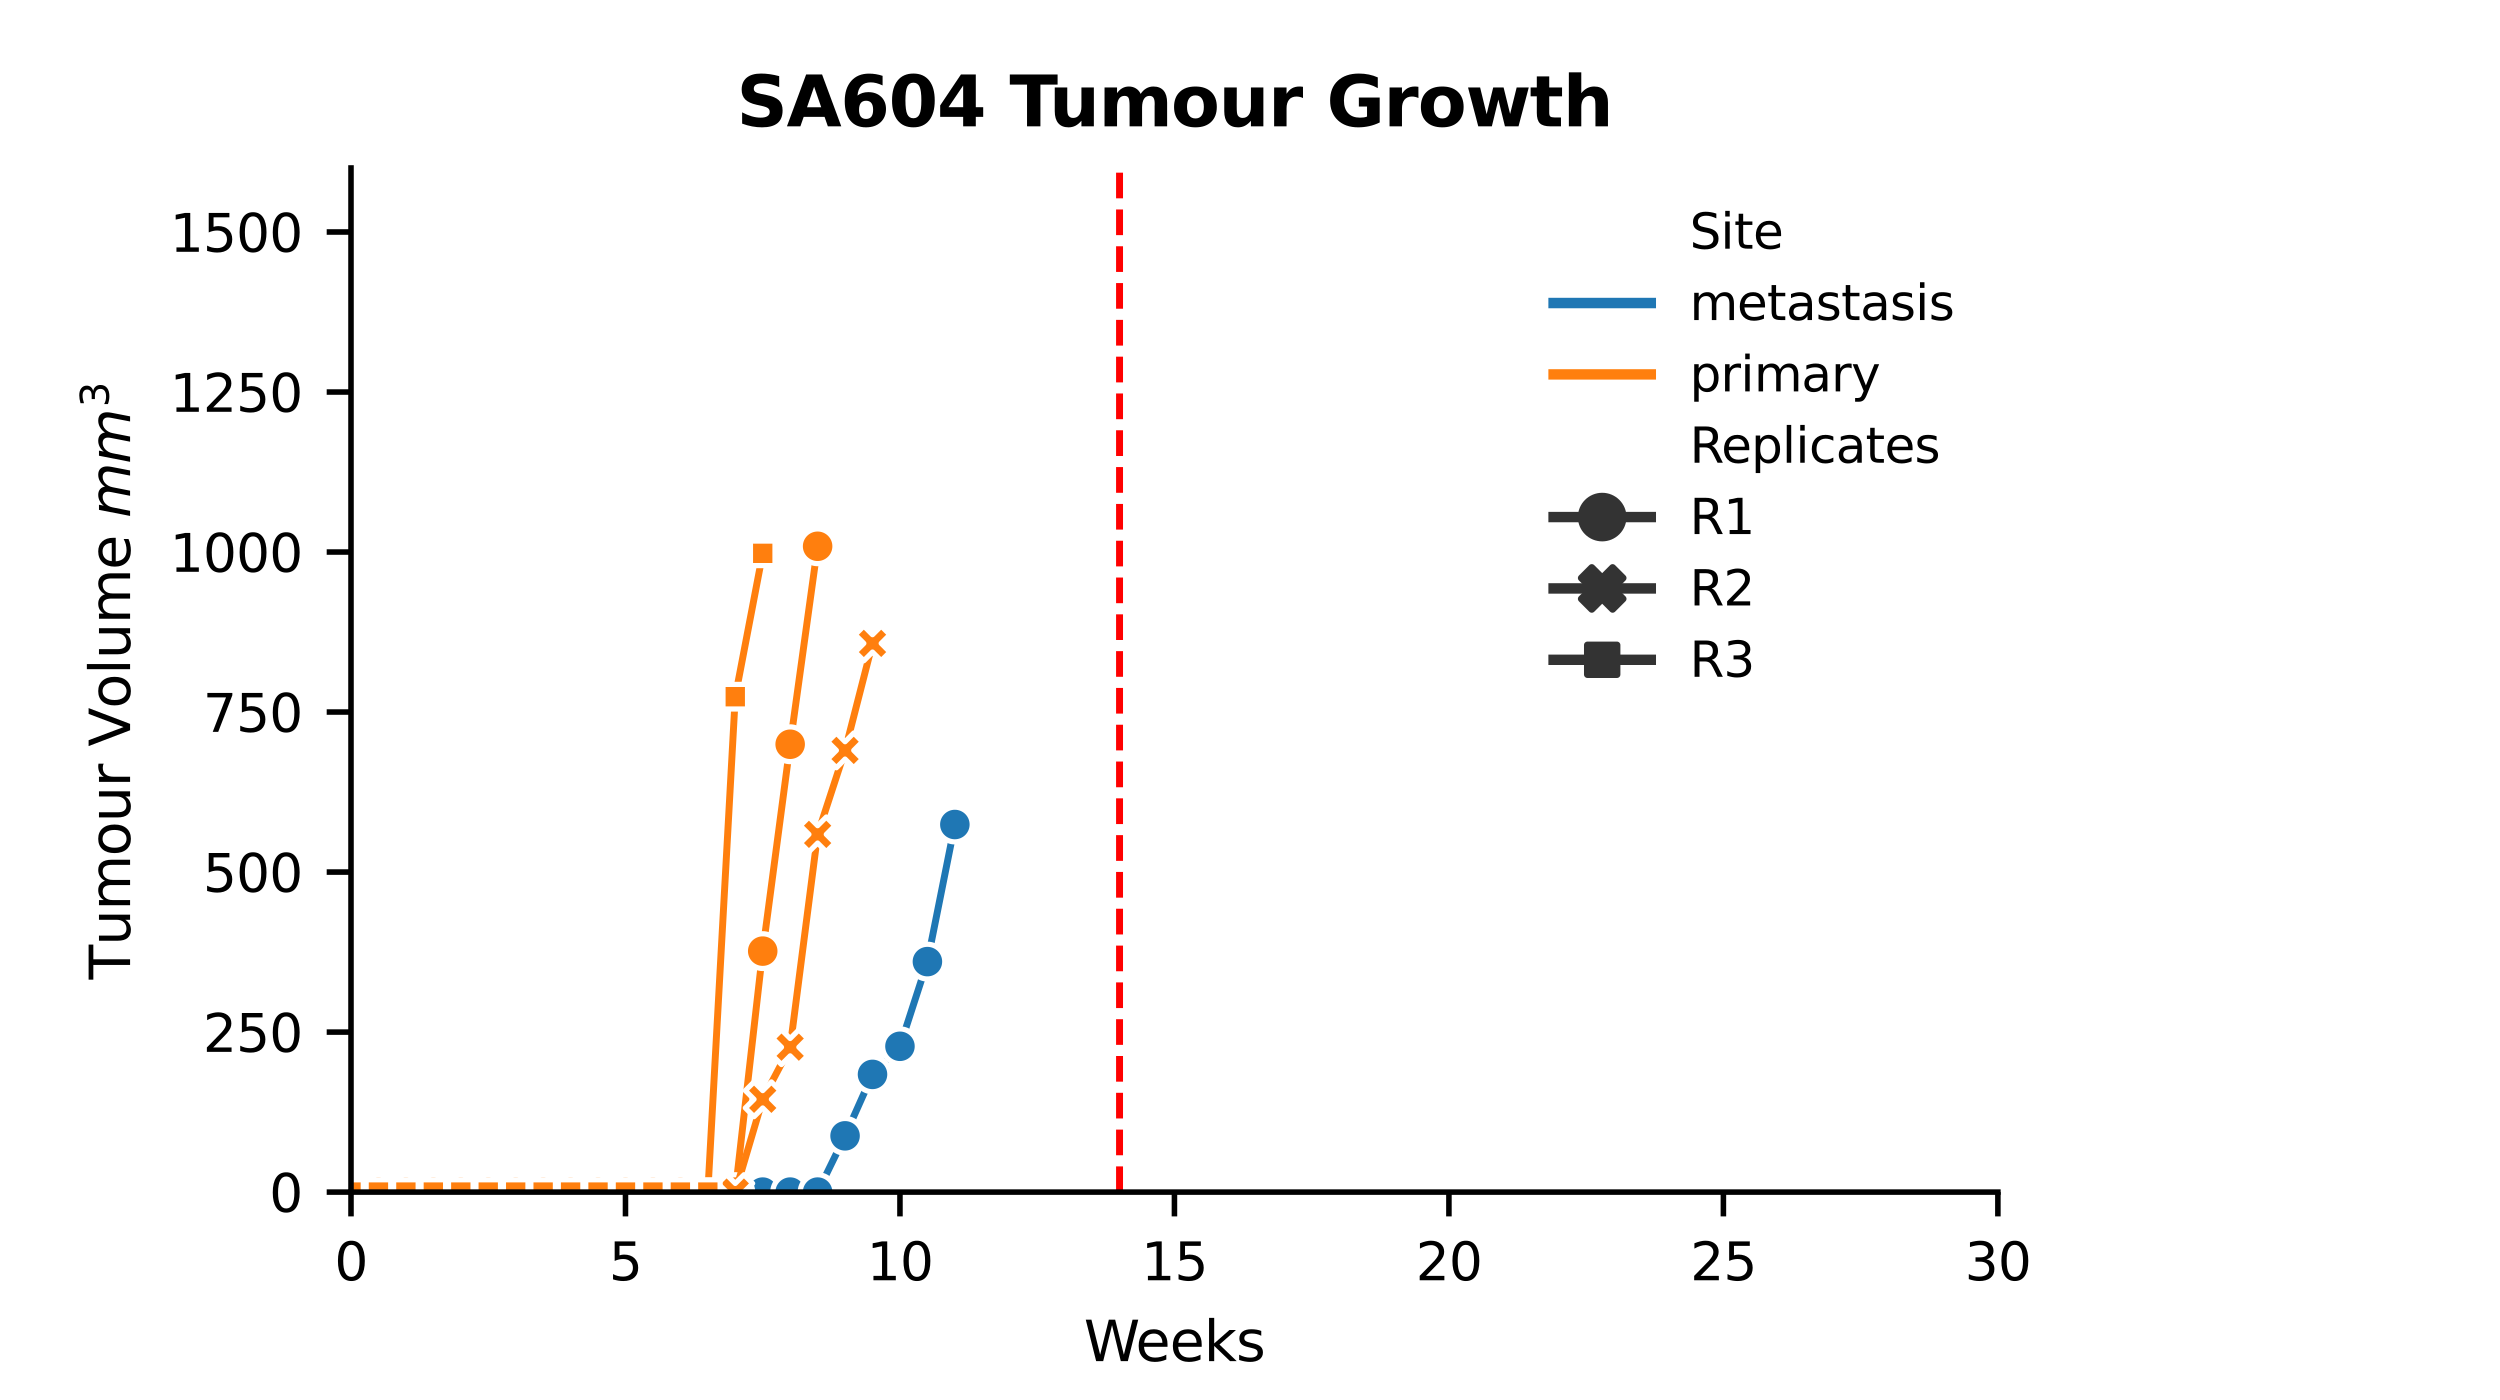 <?xml version="1.0" encoding="utf-8" standalone="no"?>
<!DOCTYPE svg PUBLIC "-//W3C//DTD SVG 1.1//EN"
  "http://www.w3.org/Graphics/SVG/1.1/DTD/svg11.dtd">
<svg xmlns:xlink="http://www.w3.org/1999/xlink" width="360pt" height="201.6pt" viewBox="0 0 360 201.6" xmlns="http://www.w3.org/2000/svg" version="1.1">
 <defs>
  <style type="text/css">*{stroke-linejoin: round; stroke-linecap: butt}</style>
 </defs>
 <g id="figure_1">
  <g id="patch_1">
   <path d="M 0 201.6 
L 360 201.6 
L 360 0 
L 0 0 
z
" style="fill: #ffffff"/>
  </g>
  <g id="axes_1">
   <g id="patch_2">
    <path d="M 50.544 171.662 
L 287.694 171.662 
L 287.694 24.192 
L 50.544 24.192 
z
" style="fill: #ffffff"/>
   </g>
   <g id="PolyCollection_1"/>
   <g id="PolyCollection_2"/>
   <g id="PolyCollection_3"/>
   <g id="PolyCollection_4"/>
   <g id="matplotlib.axis_1">
    <g id="xtick_1">
     <g id="line2d_1">
      <defs>
       <path id="m290bc6ca03" d="M 0 0 
L 0 3.5 
" style="stroke: #000000; stroke-width: 0.8"/>
      </defs>
      <g>
       <use xlink:href="#m290bc6ca03" x="50.544" y="171.662" style="stroke: #000000; stroke-width: 0.8"/>
      </g>
     </g>
     <g id="text_1">
      <!-- 0 -->
      <g transform="translate(48.158 184.361) scale(0.075 -0.075)">
       <defs>
        <path id="DejaVuSans-30" d="M 2034 4250 
Q 1547 4250 1301 3770 
Q 1056 3291 1056 2328 
Q 1056 1369 1301 889 
Q 1547 409 2034 409 
Q 2525 409 2770 889 
Q 3016 1369 3016 2328 
Q 3016 3291 2770 3770 
Q 2525 4250 2034 4250 
z
M 2034 4750 
Q 2819 4750 3233 4129 
Q 3647 3509 3647 2328 
Q 3647 1150 3233 529 
Q 2819 -91 2034 -91 
Q 1250 -91 836 529 
Q 422 1150 422 2328 
Q 422 3509 836 4129 
Q 1250 4750 2034 4750 
z
" transform="scale(0.016)"/>
       </defs>
       <use xlink:href="#DejaVuSans-30"/>
      </g>
     </g>
    </g>
    <g id="xtick_2">
     <g id="line2d_2">
      <g>
       <use xlink:href="#m290bc6ca03" x="90.069" y="171.662" style="stroke: #000000; stroke-width: 0.8"/>
      </g>
     </g>
     <g id="text_2">
      <!-- 5 -->
      <g transform="translate(87.683 184.361) scale(0.075 -0.075)">
       <defs>
        <path id="DejaVuSans-35" d="M 691 4666 
L 3169 4666 
L 3169 4134 
L 1269 4134 
L 1269 2991 
Q 1406 3038 1543 3061 
Q 1681 3084 1819 3084 
Q 2600 3084 3056 2656 
Q 3513 2228 3513 1497 
Q 3513 744 3044 326 
Q 2575 -91 1722 -91 
Q 1428 -91 1123 -41 
Q 819 9 494 109 
L 494 744 
Q 775 591 1075 516 
Q 1375 441 1709 441 
Q 2250 441 2565 725 
Q 2881 1009 2881 1497 
Q 2881 1984 2565 2268 
Q 2250 2553 1709 2553 
Q 1456 2553 1204 2497 
Q 953 2441 691 2322 
L 691 4666 
z
" transform="scale(0.016)"/>
       </defs>
       <use xlink:href="#DejaVuSans-35"/>
      </g>
     </g>
    </g>
    <g id="xtick_3">
     <g id="line2d_3">
      <g>
       <use xlink:href="#m290bc6ca03" x="129.594" y="171.662" style="stroke: #000000; stroke-width: 0.8"/>
      </g>
     </g>
     <g id="text_3">
      <!-- 10 -->
      <g transform="translate(124.822 184.361) scale(0.075 -0.075)">
       <defs>
        <path id="DejaVuSans-31" d="M 794 531 
L 1825 531 
L 1825 4091 
L 703 3866 
L 703 4441 
L 1819 4666 
L 2450 4666 
L 2450 531 
L 3481 531 
L 3481 0 
L 794 0 
L 794 531 
z
" transform="scale(0.016)"/>
       </defs>
       <use xlink:href="#DejaVuSans-31"/>
       <use xlink:href="#DejaVuSans-30" x="63.623"/>
      </g>
     </g>
    </g>
    <g id="xtick_4">
     <g id="line2d_4">
      <g>
       <use xlink:href="#m290bc6ca03" x="169.119" y="171.662" style="stroke: #000000; stroke-width: 0.8"/>
      </g>
     </g>
     <g id="text_4">
      <!-- 15 -->
      <g transform="translate(164.347 184.361) scale(0.075 -0.075)">
       <use xlink:href="#DejaVuSans-31"/>
       <use xlink:href="#DejaVuSans-35" x="63.623"/>
      </g>
     </g>
    </g>
    <g id="xtick_5">
     <g id="line2d_5">
      <g>
       <use xlink:href="#m290bc6ca03" x="208.644" y="171.662" style="stroke: #000000; stroke-width: 0.8"/>
      </g>
     </g>
     <g id="text_5">
      <!-- 20 -->
      <g transform="translate(203.872 184.361) scale(0.075 -0.075)">
       <defs>
        <path id="DejaVuSans-32" d="M 1228 531 
L 3431 531 
L 3431 0 
L 469 0 
L 469 531 
Q 828 903 1448 1529 
Q 2069 2156 2228 2338 
Q 2531 2678 2651 2914 
Q 2772 3150 2772 3378 
Q 2772 3750 2511 3984 
Q 2250 4219 1831 4219 
Q 1534 4219 1204 4116 
Q 875 4013 500 3803 
L 500 4441 
Q 881 4594 1212 4672 
Q 1544 4750 1819 4750 
Q 2544 4750 2975 4387 
Q 3406 4025 3406 3419 
Q 3406 3131 3298 2873 
Q 3191 2616 2906 2266 
Q 2828 2175 2409 1742 
Q 1991 1309 1228 531 
z
" transform="scale(0.016)"/>
       </defs>
       <use xlink:href="#DejaVuSans-32"/>
       <use xlink:href="#DejaVuSans-30" x="63.623"/>
      </g>
     </g>
    </g>
    <g id="xtick_6">
     <g id="line2d_6">
      <g>
       <use xlink:href="#m290bc6ca03" x="248.169" y="171.662" style="stroke: #000000; stroke-width: 0.8"/>
      </g>
     </g>
     <g id="text_6">
      <!-- 25 -->
      <g transform="translate(243.397 184.361) scale(0.075 -0.075)">
       <use xlink:href="#DejaVuSans-32"/>
       <use xlink:href="#DejaVuSans-35" x="63.623"/>
      </g>
     </g>
    </g>
    <g id="xtick_7">
     <g id="line2d_7">
      <g>
       <use xlink:href="#m290bc6ca03" x="287.694" y="171.662" style="stroke: #000000; stroke-width: 0.8"/>
      </g>
     </g>
     <g id="text_7">
      <!-- 30 -->
      <g transform="translate(282.922 184.361) scale(0.075 -0.075)">
       <defs>
        <path id="DejaVuSans-33" d="M 2597 2516 
Q 3050 2419 3304 2112 
Q 3559 1806 3559 1356 
Q 3559 666 3084 287 
Q 2609 -91 1734 -91 
Q 1441 -91 1130 -33 
Q 819 25 488 141 
L 488 750 
Q 750 597 1062 519 
Q 1375 441 1716 441 
Q 2309 441 2620 675 
Q 2931 909 2931 1356 
Q 2931 1769 2642 2001 
Q 2353 2234 1838 2234 
L 1294 2234 
L 1294 2753 
L 1863 2753 
Q 2328 2753 2575 2939 
Q 2822 3125 2822 3475 
Q 2822 3834 2567 4026 
Q 2313 4219 1838 4219 
Q 1578 4219 1281 4162 
Q 984 4106 628 3988 
L 628 4550 
Q 988 4650 1302 4700 
Q 1616 4750 1894 4750 
Q 2613 4750 3031 4423 
Q 3450 4097 3450 3541 
Q 3450 3153 3228 2886 
Q 3006 2619 2597 2516 
z
" transform="scale(0.016)"/>
       </defs>
       <use xlink:href="#DejaVuSans-33"/>
       <use xlink:href="#DejaVuSans-30" x="63.623"/>
      </g>
     </g>
    </g>
    <g id="text_8">
     <!-- Weeks -->
     <g transform="translate(156.077 196) scale(0.08 -0.08)">
      <defs>
       <path id="DejaVuSans-57" d="M 213 4666 
L 850 4666 
L 1831 722 
L 2809 4666 
L 3519 4666 
L 4500 722 
L 5478 4666 
L 6119 4666 
L 4947 0 
L 4153 0 
L 3169 4050 
L 2175 0 
L 1381 0 
L 213 4666 
z
" transform="scale(0.016)"/>
       <path id="DejaVuSans-65" d="M 3597 1894 
L 3597 1613 
L 953 1613 
Q 991 1019 1311 708 
Q 1631 397 2203 397 
Q 2534 397 2845 478 
Q 3156 559 3463 722 
L 3463 178 
Q 3153 47 2828 -22 
Q 2503 -91 2169 -91 
Q 1331 -91 842 396 
Q 353 884 353 1716 
Q 353 2575 817 3079 
Q 1281 3584 2069 3584 
Q 2775 3584 3186 3129 
Q 3597 2675 3597 1894 
z
M 3022 2063 
Q 3016 2534 2758 2815 
Q 2500 3097 2075 3097 
Q 1594 3097 1305 2825 
Q 1016 2553 972 2059 
L 3022 2063 
z
" transform="scale(0.016)"/>
       <path id="DejaVuSans-6b" d="M 581 4863 
L 1159 4863 
L 1159 1991 
L 2875 3500 
L 3609 3500 
L 1753 1863 
L 3688 0 
L 2938 0 
L 1159 1709 
L 1159 0 
L 581 0 
L 581 4863 
z
" transform="scale(0.016)"/>
       <path id="DejaVuSans-73" d="M 2834 3397 
L 2834 2853 
Q 2591 2978 2328 3040 
Q 2066 3103 1784 3103 
Q 1356 3103 1142 2972 
Q 928 2841 928 2578 
Q 928 2378 1081 2264 
Q 1234 2150 1697 2047 
L 1894 2003 
Q 2506 1872 2764 1633 
Q 3022 1394 3022 966 
Q 3022 478 2636 193 
Q 2250 -91 1575 -91 
Q 1294 -91 989 -36 
Q 684 19 347 128 
L 347 722 
Q 666 556 975 473 
Q 1284 391 1588 391 
Q 1994 391 2212 530 
Q 2431 669 2431 922 
Q 2431 1156 2273 1281 
Q 2116 1406 1581 1522 
L 1381 1569 
Q 847 1681 609 1914 
Q 372 2147 372 2553 
Q 372 3047 722 3315 
Q 1072 3584 1716 3584 
Q 2034 3584 2315 3537 
Q 2597 3491 2834 3397 
z
" transform="scale(0.016)"/>
      </defs>
      <use xlink:href="#DejaVuSans-57"/>
      <use xlink:href="#DejaVuSans-65" x="93.002"/>
      <use xlink:href="#DejaVuSans-65" x="154.525"/>
      <use xlink:href="#DejaVuSans-6b" x="216.049"/>
      <use xlink:href="#DejaVuSans-73" x="273.959"/>
     </g>
    </g>
   </g>
   <g id="matplotlib.axis_2">
    <g id="ytick_1">
     <g id="line2d_8">
      <defs>
       <path id="m1ad5dde0cf" d="M 0 0 
L -3.5 0 
" style="stroke: #000000; stroke-width: 0.8"/>
      </defs>
      <g>
       <use xlink:href="#m1ad5dde0cf" x="50.544" y="171.662" style="stroke: #000000; stroke-width: 0.8"/>
      </g>
     </g>
     <g id="text_9">
      <!-- 0 -->
      <g transform="translate(38.772 174.512) scale(0.075 -0.075)">
       <use xlink:href="#DejaVuSans-30"/>
      </g>
     </g>
    </g>
    <g id="ytick_2">
     <g id="line2d_9">
      <g>
       <use xlink:href="#m1ad5dde0cf" x="50.544" y="148.62" style="stroke: #000000; stroke-width: 0.8"/>
      </g>
     </g>
     <g id="text_10">
      <!-- 250 -->
      <g transform="translate(29.228 151.47) scale(0.075 -0.075)">
       <use xlink:href="#DejaVuSans-32"/>
       <use xlink:href="#DejaVuSans-35" x="63.623"/>
       <use xlink:href="#DejaVuSans-30" x="127.246"/>
      </g>
     </g>
    </g>
    <g id="ytick_3">
     <g id="line2d_10">
      <g>
       <use xlink:href="#m1ad5dde0cf" x="50.544" y="125.578" style="stroke: #000000; stroke-width: 0.8"/>
      </g>
     </g>
     <g id="text_11">
      <!-- 500 -->
      <g transform="translate(29.228 128.427) scale(0.075 -0.075)">
       <use xlink:href="#DejaVuSans-35"/>
       <use xlink:href="#DejaVuSans-30" x="63.623"/>
       <use xlink:href="#DejaVuSans-30" x="127.246"/>
      </g>
     </g>
    </g>
    <g id="ytick_4">
     <g id="line2d_11">
      <g>
       <use xlink:href="#m1ad5dde0cf" x="50.544" y="102.536" style="stroke: #000000; stroke-width: 0.8"/>
      </g>
     </g>
     <g id="text_12">
      <!-- 750 -->
      <g transform="translate(29.228 105.385) scale(0.075 -0.075)">
       <defs>
        <path id="DejaVuSans-37" d="M 525 4666 
L 3525 4666 
L 3525 4397 
L 1831 0 
L 1172 0 
L 2766 4134 
L 525 4134 
L 525 4666 
z
" transform="scale(0.016)"/>
       </defs>
       <use xlink:href="#DejaVuSans-37"/>
       <use xlink:href="#DejaVuSans-35" x="63.623"/>
       <use xlink:href="#DejaVuSans-30" x="127.246"/>
      </g>
     </g>
    </g>
    <g id="ytick_5">
     <g id="line2d_12">
      <g>
       <use xlink:href="#m1ad5dde0cf" x="50.544" y="79.493" style="stroke: #000000; stroke-width: 0.8"/>
      </g>
     </g>
     <g id="text_13">
      <!-- 1000 -->
      <g transform="translate(24.456 82.343) scale(0.075 -0.075)">
       <use xlink:href="#DejaVuSans-31"/>
       <use xlink:href="#DejaVuSans-30" x="63.623"/>
       <use xlink:href="#DejaVuSans-30" x="127.246"/>
       <use xlink:href="#DejaVuSans-30" x="190.869"/>
      </g>
     </g>
    </g>
    <g id="ytick_6">
     <g id="line2d_13">
      <g>
       <use xlink:href="#m1ad5dde0cf" x="50.544" y="56.451" style="stroke: #000000; stroke-width: 0.8"/>
      </g>
     </g>
     <g id="text_14">
      <!-- 1250 -->
      <g transform="translate(24.456 59.301) scale(0.075 -0.075)">
       <use xlink:href="#DejaVuSans-31"/>
       <use xlink:href="#DejaVuSans-32" x="63.623"/>
       <use xlink:href="#DejaVuSans-35" x="127.246"/>
       <use xlink:href="#DejaVuSans-30" x="190.869"/>
      </g>
     </g>
    </g>
    <g id="ytick_7">
     <g id="line2d_14">
      <g>
       <use xlink:href="#m1ad5dde0cf" x="50.544" y="33.409" style="stroke: #000000; stroke-width: 0.8"/>
      </g>
     </g>
     <g id="text_15">
      <!-- 1500 -->
      <g transform="translate(24.456 36.258) scale(0.075 -0.075)">
       <use xlink:href="#DejaVuSans-31"/>
       <use xlink:href="#DejaVuSans-35" x="63.623"/>
       <use xlink:href="#DejaVuSans-30" x="127.246"/>
       <use xlink:href="#DejaVuSans-30" x="190.869"/>
      </g>
     </g>
    </g>
    <g id="text_16">
     <!-- Tumour Volume $mm^3$ -->
     <g transform="translate(18.793 141.047) rotate(-90) scale(0.08 -0.08)">
      <defs>
       <path id="DejaVuSans-54" d="M -19 4666 
L 3928 4666 
L 3928 4134 
L 2272 4134 
L 2272 0 
L 1638 0 
L 1638 4134 
L -19 4134 
L -19 4666 
z
" transform="scale(0.016)"/>
       <path id="DejaVuSans-75" d="M 544 1381 
L 544 3500 
L 1119 3500 
L 1119 1403 
Q 1119 906 1312 657 
Q 1506 409 1894 409 
Q 2359 409 2629 706 
Q 2900 1003 2900 1516 
L 2900 3500 
L 3475 3500 
L 3475 0 
L 2900 0 
L 2900 538 
Q 2691 219 2414 64 
Q 2138 -91 1772 -91 
Q 1169 -91 856 284 
Q 544 659 544 1381 
z
M 1991 3584 
L 1991 3584 
z
" transform="scale(0.016)"/>
       <path id="DejaVuSans-6d" d="M 3328 2828 
Q 3544 3216 3844 3400 
Q 4144 3584 4550 3584 
Q 5097 3584 5394 3201 
Q 5691 2819 5691 2113 
L 5691 0 
L 5113 0 
L 5113 2094 
Q 5113 2597 4934 2840 
Q 4756 3084 4391 3084 
Q 3944 3084 3684 2787 
Q 3425 2491 3425 1978 
L 3425 0 
L 2847 0 
L 2847 2094 
Q 2847 2600 2669 2842 
Q 2491 3084 2119 3084 
Q 1678 3084 1418 2786 
Q 1159 2488 1159 1978 
L 1159 0 
L 581 0 
L 581 3500 
L 1159 3500 
L 1159 2956 
Q 1356 3278 1631 3431 
Q 1906 3584 2284 3584 
Q 2666 3584 2933 3390 
Q 3200 3197 3328 2828 
z
" transform="scale(0.016)"/>
       <path id="DejaVuSans-6f" d="M 1959 3097 
Q 1497 3097 1228 2736 
Q 959 2375 959 1747 
Q 959 1119 1226 758 
Q 1494 397 1959 397 
Q 2419 397 2687 759 
Q 2956 1122 2956 1747 
Q 2956 2369 2687 2733 
Q 2419 3097 1959 3097 
z
M 1959 3584 
Q 2709 3584 3137 3096 
Q 3566 2609 3566 1747 
Q 3566 888 3137 398 
Q 2709 -91 1959 -91 
Q 1206 -91 779 398 
Q 353 888 353 1747 
Q 353 2609 779 3096 
Q 1206 3584 1959 3584 
z
" transform="scale(0.016)"/>
       <path id="DejaVuSans-72" d="M 2631 2963 
Q 2534 3019 2420 3045 
Q 2306 3072 2169 3072 
Q 1681 3072 1420 2755 
Q 1159 2438 1159 1844 
L 1159 0 
L 581 0 
L 581 3500 
L 1159 3500 
L 1159 2956 
Q 1341 3275 1631 3429 
Q 1922 3584 2338 3584 
Q 2397 3584 2469 3576 
Q 2541 3569 2628 3553 
L 2631 2963 
z
" transform="scale(0.016)"/>
       <path id="DejaVuSans-20" transform="scale(0.016)"/>
       <path id="DejaVuSans-56" d="M 1831 0 
L 50 4666 
L 709 4666 
L 2188 738 
L 3669 4666 
L 4325 4666 
L 2547 0 
L 1831 0 
z
" transform="scale(0.016)"/>
       <path id="DejaVuSans-6c" d="M 603 4863 
L 1178 4863 
L 1178 0 
L 603 0 
L 603 4863 
z
" transform="scale(0.016)"/>
       <path id="DejaVuSans-Oblique-6d" d="M 5747 2113 
L 5338 0 
L 4763 0 
L 5166 2094 
Q 5191 2228 5203 2325 
Q 5216 2422 5216 2491 
Q 5216 2772 5059 2928 
Q 4903 3084 4622 3084 
Q 4203 3084 3875 2770 
Q 3547 2456 3450 1953 
L 3066 0 
L 2491 0 
L 2900 2094 
Q 2925 2209 2937 2307 
Q 2950 2406 2950 2484 
Q 2950 2769 2794 2926 
Q 2638 3084 2363 3084 
Q 1938 3084 1609 2770 
Q 1281 2456 1184 1953 
L 800 0 
L 225 0 
L 909 3500 
L 1484 3500 
L 1375 2956 
Q 1609 3263 1923 3423 
Q 2238 3584 2597 3584 
Q 2978 3584 3223 3384 
Q 3469 3184 3519 2828 
Q 3781 3197 4126 3390 
Q 4472 3584 4856 3584 
Q 5306 3584 5551 3325 
Q 5797 3066 5797 2591 
Q 5797 2488 5784 2364 
Q 5772 2241 5747 2113 
z
" transform="scale(0.016)"/>
      </defs>
      <use xlink:href="#DejaVuSans-54" transform="translate(0 0.766)"/>
      <use xlink:href="#DejaVuSans-75" transform="translate(61.084 0.766)"/>
      <use xlink:href="#DejaVuSans-6d" transform="translate(124.463 0.766)"/>
      <use xlink:href="#DejaVuSans-6f" transform="translate(221.875 0.766)"/>
      <use xlink:href="#DejaVuSans-75" transform="translate(283.057 0.766)"/>
      <use xlink:href="#DejaVuSans-72" transform="translate(346.436 0.766)"/>
      <use xlink:href="#DejaVuSans-20" transform="translate(387.549 0.766)"/>
      <use xlink:href="#DejaVuSans-56" transform="translate(419.336 0.766)"/>
      <use xlink:href="#DejaVuSans-6f" transform="translate(487.744 0.766)"/>
      <use xlink:href="#DejaVuSans-6c" transform="translate(548.926 0.766)"/>
      <use xlink:href="#DejaVuSans-75" transform="translate(576.709 0.766)"/>
      <use xlink:href="#DejaVuSans-6d" transform="translate(640.088 0.766)"/>
      <use xlink:href="#DejaVuSans-65" transform="translate(737.5 0.766)"/>
      <use xlink:href="#DejaVuSans-20" transform="translate(799.023 0.766)"/>
      <use xlink:href="#DejaVuSans-Oblique-6d" transform="translate(830.811 0.766)"/>
      <use xlink:href="#DejaVuSans-Oblique-6d" transform="translate(928.223 0.766)"/>
      <use xlink:href="#DejaVuSans-33" transform="translate(1030.285 39.047) scale(0.7)"/>
     </g>
    </g>
   </g>
   <g id="line2d_15">
    <path d="M 50.544 171.662 
L 54.496 171.662 
L 58.449 171.662 
L 62.401 171.662 
L 66.354 171.662 
L 70.306 171.662 
L 74.259 171.662 
L 78.212 171.662 
L 82.164 171.662 
L 86.117 171.662 
L 90.069 171.662 
L 94.022 171.662 
L 97.974 171.662 
L 101.927 171.662 
L 105.879 171.662 
L 109.832 171.662 
L 113.784 171.662 
L 117.737 171.662 
L 121.689 163.561 
L 125.641 154.713 
L 129.594 150.666 
L 133.547 138.472 
L 137.499 118.73 
" clip-path="url(#p4ab4d79c58)" style="fill: none; stroke: #1f77b4; stroke-linecap: square"/>
    <defs>
     <path id="mea8ce19aaa" d="M 0 2.5 
C 0.663 2.5 1.299 2.237 1.768 1.768 
C 2.237 1.299 2.5 0.663 2.5 0 
C 2.5 -0.663 2.237 -1.299 1.768 -1.768 
C 1.299 -2.237 0.663 -2.5 0 -2.5 
C -0.663 -2.5 -1.299 -2.237 -1.768 -1.768 
C -2.237 -1.299 -2.5 -0.663 -2.5 0 
C -2.5 0.663 -2.237 1.299 -1.768 1.768 
C -1.299 2.237 -0.663 2.5 0 2.5 
z
" style="stroke: #ffffff; stroke-width: 0.75"/>
    </defs>
    <g clip-path="url(#p4ab4d79c58)">
     <use xlink:href="#mea8ce19aaa" x="50.544" y="171.662" style="fill: #1f77b4; stroke: #ffffff; stroke-width: 0.75"/>
     <use xlink:href="#mea8ce19aaa" x="54.496" y="171.662" style="fill: #1f77b4; stroke: #ffffff; stroke-width: 0.75"/>
     <use xlink:href="#mea8ce19aaa" x="58.449" y="171.662" style="fill: #1f77b4; stroke: #ffffff; stroke-width: 0.75"/>
     <use xlink:href="#mea8ce19aaa" x="62.401" y="171.662" style="fill: #1f77b4; stroke: #ffffff; stroke-width: 0.75"/>
     <use xlink:href="#mea8ce19aaa" x="66.354" y="171.662" style="fill: #1f77b4; stroke: #ffffff; stroke-width: 0.75"/>
     <use xlink:href="#mea8ce19aaa" x="70.306" y="171.662" style="fill: #1f77b4; stroke: #ffffff; stroke-width: 0.75"/>
     <use xlink:href="#mea8ce19aaa" x="74.259" y="171.662" style="fill: #1f77b4; stroke: #ffffff; stroke-width: 0.75"/>
     <use xlink:href="#mea8ce19aaa" x="78.212" y="171.662" style="fill: #1f77b4; stroke: #ffffff; stroke-width: 0.75"/>
     <use xlink:href="#mea8ce19aaa" x="82.164" y="171.662" style="fill: #1f77b4; stroke: #ffffff; stroke-width: 0.75"/>
     <use xlink:href="#mea8ce19aaa" x="86.117" y="171.662" style="fill: #1f77b4; stroke: #ffffff; stroke-width: 0.75"/>
     <use xlink:href="#mea8ce19aaa" x="90.069" y="171.662" style="fill: #1f77b4; stroke: #ffffff; stroke-width: 0.75"/>
     <use xlink:href="#mea8ce19aaa" x="94.022" y="171.662" style="fill: #1f77b4; stroke: #ffffff; stroke-width: 0.75"/>
     <use xlink:href="#mea8ce19aaa" x="97.974" y="171.662" style="fill: #1f77b4; stroke: #ffffff; stroke-width: 0.75"/>
     <use xlink:href="#mea8ce19aaa" x="101.927" y="171.662" style="fill: #1f77b4; stroke: #ffffff; stroke-width: 0.75"/>
     <use xlink:href="#mea8ce19aaa" x="105.879" y="171.662" style="fill: #1f77b4; stroke: #ffffff; stroke-width: 0.75"/>
     <use xlink:href="#mea8ce19aaa" x="109.832" y="171.662" style="fill: #1f77b4; stroke: #ffffff; stroke-width: 0.75"/>
     <use xlink:href="#mea8ce19aaa" x="113.784" y="171.662" style="fill: #1f77b4; stroke: #ffffff; stroke-width: 0.75"/>
     <use xlink:href="#mea8ce19aaa" x="117.737" y="171.662" style="fill: #1f77b4; stroke: #ffffff; stroke-width: 0.75"/>
     <use xlink:href="#mea8ce19aaa" x="121.689" y="163.561" style="fill: #1f77b4; stroke: #ffffff; stroke-width: 0.75"/>
     <use xlink:href="#mea8ce19aaa" x="125.641" y="154.713" style="fill: #1f77b4; stroke: #ffffff; stroke-width: 0.75"/>
     <use xlink:href="#mea8ce19aaa" x="129.594" y="150.666" style="fill: #1f77b4; stroke: #ffffff; stroke-width: 0.75"/>
     <use xlink:href="#mea8ce19aaa" x="133.547" y="138.472" style="fill: #1f77b4; stroke: #ffffff; stroke-width: 0.75"/>
     <use xlink:href="#mea8ce19aaa" x="137.499" y="118.73" style="fill: #1f77b4; stroke: #ffffff; stroke-width: 0.75"/>
    </g>
   </g>
   <g id="line2d_16">
    <path d="M 50.544 171.662 
L 54.496 171.662 
L 58.449 171.662 
L 62.401 171.662 
L 66.354 171.662 
L 70.306 171.662 
L 74.259 171.662 
L 78.212 171.662 
L 82.164 171.662 
L 86.117 171.662 
L 90.069 171.662 
L 94.022 171.662 
L 97.974 171.662 
L 101.927 171.662 
L 105.879 171.662 
L 109.832 136.961 
L 113.784 107.172 
L 117.737 78.664 
" clip-path="url(#p4ab4d79c58)" style="fill: none; stroke: #ff7f0e; stroke-linecap: square"/>
    <defs>
     <path id="md654fddfd8" d="M 0 2.5 
C 0.663 2.5 1.299 2.237 1.768 1.768 
C 2.237 1.299 2.5 0.663 2.5 0 
C 2.5 -0.663 2.237 -1.299 1.768 -1.768 
C 1.299 -2.237 0.663 -2.5 0 -2.5 
C -0.663 -2.5 -1.299 -2.237 -1.768 -1.768 
C -2.237 -1.299 -2.5 -0.663 -2.5 0 
C -2.5 0.663 -2.237 1.299 -1.768 1.768 
C -1.299 2.237 -0.663 2.5 0 2.5 
z
" style="stroke: #ffffff; stroke-width: 0.75"/>
    </defs>
    <g clip-path="url(#p4ab4d79c58)">
     <use xlink:href="#md654fddfd8" x="50.544" y="171.662" style="fill: #ff7f0e; stroke: #ffffff; stroke-width: 0.75"/>
     <use xlink:href="#md654fddfd8" x="54.496" y="171.662" style="fill: #ff7f0e; stroke: #ffffff; stroke-width: 0.75"/>
     <use xlink:href="#md654fddfd8" x="58.449" y="171.662" style="fill: #ff7f0e; stroke: #ffffff; stroke-width: 0.75"/>
     <use xlink:href="#md654fddfd8" x="62.401" y="171.662" style="fill: #ff7f0e; stroke: #ffffff; stroke-width: 0.75"/>
     <use xlink:href="#md654fddfd8" x="66.354" y="171.662" style="fill: #ff7f0e; stroke: #ffffff; stroke-width: 0.75"/>
     <use xlink:href="#md654fddfd8" x="70.306" y="171.662" style="fill: #ff7f0e; stroke: #ffffff; stroke-width: 0.75"/>
     <use xlink:href="#md654fddfd8" x="74.259" y="171.662" style="fill: #ff7f0e; stroke: #ffffff; stroke-width: 0.75"/>
     <use xlink:href="#md654fddfd8" x="78.212" y="171.662" style="fill: #ff7f0e; stroke: #ffffff; stroke-width: 0.75"/>
     <use xlink:href="#md654fddfd8" x="82.164" y="171.662" style="fill: #ff7f0e; stroke: #ffffff; stroke-width: 0.75"/>
     <use xlink:href="#md654fddfd8" x="86.117" y="171.662" style="fill: #ff7f0e; stroke: #ffffff; stroke-width: 0.75"/>
     <use xlink:href="#md654fddfd8" x="90.069" y="171.662" style="fill: #ff7f0e; stroke: #ffffff; stroke-width: 0.75"/>
     <use xlink:href="#md654fddfd8" x="94.022" y="171.662" style="fill: #ff7f0e; stroke: #ffffff; stroke-width: 0.75"/>
     <use xlink:href="#md654fddfd8" x="97.974" y="171.662" style="fill: #ff7f0e; stroke: #ffffff; stroke-width: 0.75"/>
     <use xlink:href="#md654fddfd8" x="101.927" y="171.662" style="fill: #ff7f0e; stroke: #ffffff; stroke-width: 0.75"/>
     <use xlink:href="#md654fddfd8" x="105.879" y="171.662" style="fill: #ff7f0e; stroke: #ffffff; stroke-width: 0.75"/>
     <use xlink:href="#md654fddfd8" x="109.832" y="136.961" style="fill: #ff7f0e; stroke: #ffffff; stroke-width: 0.75"/>
     <use xlink:href="#md654fddfd8" x="113.784" y="107.172" style="fill: #ff7f0e; stroke: #ffffff; stroke-width: 0.75"/>
     <use xlink:href="#md654fddfd8" x="117.737" y="78.664" style="fill: #ff7f0e; stroke: #ffffff; stroke-width: 0.75"/>
    </g>
   </g>
   <g id="line2d_17">
    <path d="M 50.544 171.662 
L 54.496 171.662 
L 58.449 171.662 
L 62.401 171.662 
L 66.354 171.662 
L 70.306 171.662 
L 74.259 171.662 
L 78.212 171.662 
L 82.164 171.662 
L 86.117 171.662 
L 90.069 171.662 
L 94.022 171.662 
L 97.974 171.662 
L 101.927 171.662 
L 105.879 171.662 
L 109.832 158.298 
L 113.784 150.795 
L 117.737 120.149 
L 121.689 108.057 
L 125.641 92.646 
" clip-path="url(#p4ab4d79c58)" style="fill: none; stroke: #ff7f0e; stroke-linecap: square"/>
    <defs>
     <path id="mc48644b366" d="M -1.25 2.5 
L 0 1.25 
L 1.25 2.5 
L 2.5 1.25 
L 1.25 0 
L 2.5 -1.25 
L 1.25 -2.5 
L 0 -1.25 
L -1.25 -2.5 
L -2.5 -1.25 
L -1.25 0 
L -2.5 1.25 
z
" style="stroke: #ffffff; stroke-width: 0.75; stroke-linejoin: miter"/>
    </defs>
    <g clip-path="url(#p4ab4d79c58)">
     <use xlink:href="#mc48644b366" x="50.544" y="171.662" style="fill: #ff7f0e; stroke: #ffffff; stroke-width: 0.75; stroke-linejoin: miter"/>
     <use xlink:href="#mc48644b366" x="54.496" y="171.662" style="fill: #ff7f0e; stroke: #ffffff; stroke-width: 0.75; stroke-linejoin: miter"/>
     <use xlink:href="#mc48644b366" x="58.449" y="171.662" style="fill: #ff7f0e; stroke: #ffffff; stroke-width: 0.75; stroke-linejoin: miter"/>
     <use xlink:href="#mc48644b366" x="62.401" y="171.662" style="fill: #ff7f0e; stroke: #ffffff; stroke-width: 0.75; stroke-linejoin: miter"/>
     <use xlink:href="#mc48644b366" x="66.354" y="171.662" style="fill: #ff7f0e; stroke: #ffffff; stroke-width: 0.75; stroke-linejoin: miter"/>
     <use xlink:href="#mc48644b366" x="70.306" y="171.662" style="fill: #ff7f0e; stroke: #ffffff; stroke-width: 0.75; stroke-linejoin: miter"/>
     <use xlink:href="#mc48644b366" x="74.259" y="171.662" style="fill: #ff7f0e; stroke: #ffffff; stroke-width: 0.75; stroke-linejoin: miter"/>
     <use xlink:href="#mc48644b366" x="78.212" y="171.662" style="fill: #ff7f0e; stroke: #ffffff; stroke-width: 0.75; stroke-linejoin: miter"/>
     <use xlink:href="#mc48644b366" x="82.164" y="171.662" style="fill: #ff7f0e; stroke: #ffffff; stroke-width: 0.75; stroke-linejoin: miter"/>
     <use xlink:href="#mc48644b366" x="86.117" y="171.662" style="fill: #ff7f0e; stroke: #ffffff; stroke-width: 0.75; stroke-linejoin: miter"/>
     <use xlink:href="#mc48644b366" x="90.069" y="171.662" style="fill: #ff7f0e; stroke: #ffffff; stroke-width: 0.75; stroke-linejoin: miter"/>
     <use xlink:href="#mc48644b366" x="94.022" y="171.662" style="fill: #ff7f0e; stroke: #ffffff; stroke-width: 0.75; stroke-linejoin: miter"/>
     <use xlink:href="#mc48644b366" x="97.974" y="171.662" style="fill: #ff7f0e; stroke: #ffffff; stroke-width: 0.75; stroke-linejoin: miter"/>
     <use xlink:href="#mc48644b366" x="101.927" y="171.662" style="fill: #ff7f0e; stroke: #ffffff; stroke-width: 0.75; stroke-linejoin: miter"/>
     <use xlink:href="#mc48644b366" x="105.879" y="171.662" style="fill: #ff7f0e; stroke: #ffffff; stroke-width: 0.75; stroke-linejoin: miter"/>
     <use xlink:href="#mc48644b366" x="109.832" y="158.298" style="fill: #ff7f0e; stroke: #ffffff; stroke-width: 0.75; stroke-linejoin: miter"/>
     <use xlink:href="#mc48644b366" x="113.784" y="150.795" style="fill: #ff7f0e; stroke: #ffffff; stroke-width: 0.75; stroke-linejoin: miter"/>
     <use xlink:href="#mc48644b366" x="117.737" y="120.149" style="fill: #ff7f0e; stroke: #ffffff; stroke-width: 0.75; stroke-linejoin: miter"/>
     <use xlink:href="#mc48644b366" x="121.689" y="108.057" style="fill: #ff7f0e; stroke: #ffffff; stroke-width: 0.75; stroke-linejoin: miter"/>
     <use xlink:href="#mc48644b366" x="125.641" y="92.646" style="fill: #ff7f0e; stroke: #ffffff; stroke-width: 0.75; stroke-linejoin: miter"/>
    </g>
   </g>
   <g id="line2d_18">
    <path d="M 50.544 171.662 
L 54.496 171.662 
L 58.449 171.662 
L 62.401 171.662 
L 66.354 171.662 
L 70.306 171.662 
L 74.259 171.662 
L 78.212 171.662 
L 82.164 171.662 
L 86.117 171.662 
L 90.069 171.662 
L 94.022 171.662 
L 97.974 171.662 
L 101.927 171.662 
L 105.879 100.324 
L 109.832 79.678 
" clip-path="url(#p4ab4d79c58)" style="fill: none; stroke: #ff7f0e; stroke-linecap: square"/>
    <defs>
     <path id="mbc818bff3b" d="M -1.768 -1.768 
L -1.768 1.768 
L 1.768 1.768 
L 1.768 -1.768 
z
" style="stroke: #ffffff; stroke-width: 0.75; stroke-linejoin: miter"/>
    </defs>
    <g clip-path="url(#p4ab4d79c58)">
     <use xlink:href="#mbc818bff3b" x="50.544" y="171.662" style="fill: #ff7f0e; stroke: #ffffff; stroke-width: 0.75; stroke-linejoin: miter"/>
     <use xlink:href="#mbc818bff3b" x="54.496" y="171.662" style="fill: #ff7f0e; stroke: #ffffff; stroke-width: 0.75; stroke-linejoin: miter"/>
     <use xlink:href="#mbc818bff3b" x="58.449" y="171.662" style="fill: #ff7f0e; stroke: #ffffff; stroke-width: 0.75; stroke-linejoin: miter"/>
     <use xlink:href="#mbc818bff3b" x="62.401" y="171.662" style="fill: #ff7f0e; stroke: #ffffff; stroke-width: 0.75; stroke-linejoin: miter"/>
     <use xlink:href="#mbc818bff3b" x="66.354" y="171.662" style="fill: #ff7f0e; stroke: #ffffff; stroke-width: 0.75; stroke-linejoin: miter"/>
     <use xlink:href="#mbc818bff3b" x="70.306" y="171.662" style="fill: #ff7f0e; stroke: #ffffff; stroke-width: 0.75; stroke-linejoin: miter"/>
     <use xlink:href="#mbc818bff3b" x="74.259" y="171.662" style="fill: #ff7f0e; stroke: #ffffff; stroke-width: 0.75; stroke-linejoin: miter"/>
     <use xlink:href="#mbc818bff3b" x="78.212" y="171.662" style="fill: #ff7f0e; stroke: #ffffff; stroke-width: 0.75; stroke-linejoin: miter"/>
     <use xlink:href="#mbc818bff3b" x="82.164" y="171.662" style="fill: #ff7f0e; stroke: #ffffff; stroke-width: 0.75; stroke-linejoin: miter"/>
     <use xlink:href="#mbc818bff3b" x="86.117" y="171.662" style="fill: #ff7f0e; stroke: #ffffff; stroke-width: 0.75; stroke-linejoin: miter"/>
     <use xlink:href="#mbc818bff3b" x="90.069" y="171.662" style="fill: #ff7f0e; stroke: #ffffff; stroke-width: 0.75; stroke-linejoin: miter"/>
     <use xlink:href="#mbc818bff3b" x="94.022" y="171.662" style="fill: #ff7f0e; stroke: #ffffff; stroke-width: 0.75; stroke-linejoin: miter"/>
     <use xlink:href="#mbc818bff3b" x="97.974" y="171.662" style="fill: #ff7f0e; stroke: #ffffff; stroke-width: 0.75; stroke-linejoin: miter"/>
     <use xlink:href="#mbc818bff3b" x="101.927" y="171.662" style="fill: #ff7f0e; stroke: #ffffff; stroke-width: 0.75; stroke-linejoin: miter"/>
     <use xlink:href="#mbc818bff3b" x="105.879" y="100.324" style="fill: #ff7f0e; stroke: #ffffff; stroke-width: 0.75; stroke-linejoin: miter"/>
     <use xlink:href="#mbc818bff3b" x="109.832" y="79.678" style="fill: #ff7f0e; stroke: #ffffff; stroke-width: 0.75; stroke-linejoin: miter"/>
    </g>
   </g>
   <g id="line2d_19"/>
   <g id="line2d_20"/>
   <g id="line2d_21"/>
   <g id="line2d_22"/>
   <g id="line2d_23"/>
   <g id="line2d_24">
    <path d="M 161.214 171.662 
L 161.214 24.192 
" clip-path="url(#p4ab4d79c58)" style="fill: none; stroke-dasharray: 3.7,1.6; stroke-dashoffset: 0; stroke: #ff0000"/>
   </g>
   <g id="patch_3">
    <path d="M 50.544 171.662 
L 50.544 24.192 
" style="fill: none; stroke: #000000; stroke-width: 0.8; stroke-linejoin: miter; stroke-linecap: square"/>
   </g>
   <g id="patch_4">
    <path d="M 50.544 171.662 
L 287.694 171.662 
" style="fill: none; stroke: #000000; stroke-width: 0.8; stroke-linejoin: miter; stroke-linecap: square"/>
   </g>
   <g id="text_17">
    <!-- SA604 Tumour Growth -->
    <g transform="translate(106.067 18.192) scale(0.1 -0.1)">
     <defs>
      <path id="DejaVuSans-Bold-53" d="M 3834 4519 
L 3834 3531 
Q 3450 3703 3084 3790 
Q 2719 3878 2394 3878 
Q 1963 3878 1756 3759 
Q 1550 3641 1550 3391 
Q 1550 3203 1689 3098 
Q 1828 2994 2194 2919 
L 2706 2816 
Q 3484 2659 3812 2340 
Q 4141 2022 4141 1434 
Q 4141 663 3683 286 
Q 3225 -91 2284 -91 
Q 1841 -91 1394 -6 
Q 947 78 500 244 
L 500 1259 
Q 947 1022 1364 901 
Q 1781 781 2169 781 
Q 2563 781 2772 912 
Q 2981 1044 2981 1288 
Q 2981 1506 2839 1625 
Q 2697 1744 2272 1838 
L 1806 1941 
Q 1106 2091 782 2419 
Q 459 2747 459 3303 
Q 459 4000 909 4375 
Q 1359 4750 2203 4750 
Q 2588 4750 2994 4692 
Q 3400 4634 3834 4519 
z
" transform="scale(0.016)"/>
      <path id="DejaVuSans-Bold-41" d="M 3419 850 
L 1538 850 
L 1241 0 
L 31 0 
L 1759 4666 
L 3194 4666 
L 4922 0 
L 3713 0 
L 3419 850 
z
M 1838 1716 
L 3116 1716 
L 2478 3572 
L 1838 1716 
z
" transform="scale(0.016)"/>
      <path id="DejaVuSans-Bold-36" d="M 2316 2303 
Q 2000 2303 1842 2098 
Q 1684 1894 1684 1484 
Q 1684 1075 1842 870 
Q 2000 666 2316 666 
Q 2634 666 2792 870 
Q 2950 1075 2950 1484 
Q 2950 1894 2792 2098 
Q 2634 2303 2316 2303 
z
M 3803 4544 
L 3803 3681 
Q 3506 3822 3243 3889 
Q 2981 3956 2731 3956 
Q 2194 3956 1894 3657 
Q 1594 3359 1544 2772 
Q 1750 2925 1990 3001 
Q 2231 3078 2516 3078 
Q 3231 3078 3670 2659 
Q 4109 2241 4109 1563 
Q 4109 813 3618 361 
Q 3128 -91 2303 -91 
Q 1394 -91 895 523 
Q 397 1138 397 2266 
Q 397 3422 980 4083 
Q 1563 4744 2578 4744 
Q 2900 4744 3203 4694 
Q 3506 4644 3803 4544 
z
" transform="scale(0.016)"/>
      <path id="DejaVuSans-Bold-30" d="M 2944 2338 
Q 2944 3213 2780 3570 
Q 2616 3928 2228 3928 
Q 1841 3928 1675 3570 
Q 1509 3213 1509 2338 
Q 1509 1453 1675 1090 
Q 1841 728 2228 728 
Q 2613 728 2778 1090 
Q 2944 1453 2944 2338 
z
M 4147 2328 
Q 4147 1169 3647 539 
Q 3147 -91 2228 -91 
Q 1306 -91 806 539 
Q 306 1169 306 2328 
Q 306 3491 806 4120 
Q 1306 4750 2228 4750 
Q 3147 4750 3647 4120 
Q 4147 3491 4147 2328 
z
" transform="scale(0.016)"/>
      <path id="DejaVuSans-Bold-34" d="M 2356 3675 
L 1038 1722 
L 2356 1722 
L 2356 3675 
z
M 2156 4666 
L 3494 4666 
L 3494 1722 
L 4159 1722 
L 4159 850 
L 3494 850 
L 3494 0 
L 2356 0 
L 2356 850 
L 288 850 
L 288 1881 
L 2156 4666 
z
" transform="scale(0.016)"/>
      <path id="DejaVuSans-Bold-20" transform="scale(0.016)"/>
      <path id="DejaVuSans-Bold-54" d="M 31 4666 
L 4331 4666 
L 4331 3756 
L 2784 3756 
L 2784 0 
L 1581 0 
L 1581 3756 
L 31 3756 
L 31 4666 
z
" transform="scale(0.016)"/>
      <path id="DejaVuSans-Bold-75" d="M 500 1363 
L 500 3500 
L 1625 3500 
L 1625 3150 
Q 1625 2866 1622 2436 
Q 1619 2006 1619 1863 
Q 1619 1441 1641 1255 
Q 1663 1069 1716 984 
Q 1784 875 1895 815 
Q 2006 756 2150 756 
Q 2500 756 2700 1025 
Q 2900 1294 2900 1772 
L 2900 3500 
L 4019 3500 
L 4019 0 
L 2900 0 
L 2900 506 
Q 2647 200 2364 54 
Q 2081 -91 1741 -91 
Q 1134 -91 817 281 
Q 500 653 500 1363 
z
" transform="scale(0.016)"/>
      <path id="DejaVuSans-Bold-6d" d="M 3781 2919 
Q 3994 3244 4286 3414 
Q 4578 3584 4928 3584 
Q 5531 3584 5847 3212 
Q 6163 2841 6163 2131 
L 6163 0 
L 5038 0 
L 5038 1825 
Q 5041 1866 5042 1909 
Q 5044 1953 5044 2034 
Q 5044 2406 4934 2573 
Q 4825 2741 4581 2741 
Q 4263 2741 4089 2478 
Q 3916 2216 3909 1719 
L 3909 0 
L 2784 0 
L 2784 1825 
Q 2784 2406 2684 2573 
Q 2584 2741 2328 2741 
Q 2006 2741 1831 2477 
Q 1656 2213 1656 1722 
L 1656 0 
L 531 0 
L 531 3500 
L 1656 3500 
L 1656 2988 
Q 1863 3284 2130 3434 
Q 2397 3584 2719 3584 
Q 3081 3584 3359 3409 
Q 3638 3234 3781 2919 
z
" transform="scale(0.016)"/>
      <path id="DejaVuSans-Bold-6f" d="M 2203 2784 
Q 1831 2784 1636 2517 
Q 1441 2250 1441 1747 
Q 1441 1244 1636 976 
Q 1831 709 2203 709 
Q 2569 709 2762 976 
Q 2956 1244 2956 1747 
Q 2956 2250 2762 2517 
Q 2569 2784 2203 2784 
z
M 2203 3584 
Q 3106 3584 3614 3096 
Q 4122 2609 4122 1747 
Q 4122 884 3614 396 
Q 3106 -91 2203 -91 
Q 1297 -91 786 396 
Q 275 884 275 1747 
Q 275 2609 786 3096 
Q 1297 3584 2203 3584 
z
" transform="scale(0.016)"/>
      <path id="DejaVuSans-Bold-72" d="M 3138 2547 
Q 2991 2616 2845 2648 
Q 2700 2681 2553 2681 
Q 2122 2681 1889 2404 
Q 1656 2128 1656 1613 
L 1656 0 
L 538 0 
L 538 3500 
L 1656 3500 
L 1656 2925 
Q 1872 3269 2151 3426 
Q 2431 3584 2822 3584 
Q 2878 3584 2943 3579 
Q 3009 3575 3134 3559 
L 3138 2547 
z
" transform="scale(0.016)"/>
      <path id="DejaVuSans-Bold-47" d="M 4781 347 
Q 4331 128 3847 18 
Q 3363 -91 2847 -91 
Q 1681 -91 1000 561 
Q 319 1213 319 2328 
Q 319 3456 1012 4103 
Q 1706 4750 2913 4750 
Q 3378 4750 3804 4662 
Q 4231 4575 4609 4403 
L 4609 3438 
Q 4219 3659 3833 3768 
Q 3447 3878 3059 3878 
Q 2341 3878 1952 3476 
Q 1563 3075 1563 2328 
Q 1563 1588 1938 1184 
Q 2313 781 3003 781 
Q 3191 781 3352 804 
Q 3513 828 3641 878 
L 3641 1784 
L 2906 1784 
L 2906 2591 
L 4781 2591 
L 4781 347 
z
" transform="scale(0.016)"/>
      <path id="DejaVuSans-Bold-77" d="M 225 3500 
L 1313 3500 
L 1900 1088 
L 2491 3500 
L 3425 3500 
L 4013 1113 
L 4603 3500 
L 5691 3500 
L 4769 0 
L 3547 0 
L 2956 2406 
L 2369 0 
L 1147 0 
L 225 3500 
z
" transform="scale(0.016)"/>
      <path id="DejaVuSans-Bold-74" d="M 1759 4494 
L 1759 3500 
L 2913 3500 
L 2913 2700 
L 1759 2700 
L 1759 1216 
Q 1759 972 1856 886 
Q 1953 800 2241 800 
L 2816 800 
L 2816 0 
L 1856 0 
Q 1194 0 917 276 
Q 641 553 641 1216 
L 641 2700 
L 84 2700 
L 84 3500 
L 641 3500 
L 641 4494 
L 1759 4494 
z
" transform="scale(0.016)"/>
      <path id="DejaVuSans-Bold-68" d="M 4056 2131 
L 4056 0 
L 2931 0 
L 2931 347 
L 2931 1625 
Q 2931 2084 2911 2256 
Q 2891 2428 2841 2509 
Q 2775 2619 2662 2680 
Q 2550 2741 2406 2741 
Q 2056 2741 1856 2470 
Q 1656 2200 1656 1722 
L 1656 0 
L 538 0 
L 538 4863 
L 1656 4863 
L 1656 2988 
Q 1909 3294 2193 3439 
Q 2478 3584 2822 3584 
Q 3428 3584 3742 3212 
Q 4056 2841 4056 2131 
z
" transform="scale(0.016)"/>
     </defs>
     <use xlink:href="#DejaVuSans-Bold-53"/>
     <use xlink:href="#DejaVuSans-Bold-41" x="72.021"/>
     <use xlink:href="#DejaVuSans-Bold-36" x="149.414"/>
     <use xlink:href="#DejaVuSans-Bold-30" x="218.994"/>
     <use xlink:href="#DejaVuSans-Bold-34" x="288.574"/>
     <use xlink:href="#DejaVuSans-Bold-20" x="358.154"/>
     <use xlink:href="#DejaVuSans-Bold-54" x="392.969"/>
     <use xlink:href="#DejaVuSans-Bold-75" x="450.182"/>
     <use xlink:href="#DejaVuSans-Bold-6d" x="521.373"/>
     <use xlink:href="#DejaVuSans-Bold-6f" x="625.572"/>
     <use xlink:href="#DejaVuSans-Bold-75" x="694.273"/>
     <use xlink:href="#DejaVuSans-Bold-72" x="765.465"/>
     <use xlink:href="#DejaVuSans-Bold-20" x="814.781"/>
     <use xlink:href="#DejaVuSans-Bold-47" x="849.596"/>
     <use xlink:href="#DejaVuSans-Bold-72" x="931.676"/>
     <use xlink:href="#DejaVuSans-Bold-6f" x="980.992"/>
     <use xlink:href="#DejaVuSans-Bold-77" x="1049.693"/>
     <use xlink:href="#DejaVuSans-Bold-74" x="1142.076"/>
     <use xlink:href="#DejaVuSans-Bold-68" x="1189.879"/>
    </g>
   </g>
   <g id="legend_1">
    <g id="text_18">
     <!-- Site -->
     <g transform="translate(243.316 35.811) scale(0.07 -0.07)">
      <defs>
       <path id="DejaVuSans-53" d="M 3425 4513 
L 3425 3897 
Q 3066 4069 2747 4153 
Q 2428 4238 2131 4238 
Q 1616 4238 1336 4038 
Q 1056 3838 1056 3469 
Q 1056 3159 1242 3001 
Q 1428 2844 1947 2747 
L 2328 2669 
Q 3034 2534 3370 2195 
Q 3706 1856 3706 1288 
Q 3706 609 3251 259 
Q 2797 -91 1919 -91 
Q 1588 -91 1214 -16 
Q 841 59 441 206 
L 441 856 
Q 825 641 1194 531 
Q 1563 422 1919 422 
Q 2459 422 2753 634 
Q 3047 847 3047 1241 
Q 3047 1584 2836 1778 
Q 2625 1972 2144 2069 
L 1759 2144 
Q 1053 2284 737 2584 
Q 422 2884 422 3419 
Q 422 4038 858 4394 
Q 1294 4750 2059 4750 
Q 2388 4750 2728 4690 
Q 3069 4631 3425 4513 
z
" transform="scale(0.016)"/>
       <path id="DejaVuSans-69" d="M 603 3500 
L 1178 3500 
L 1178 0 
L 603 0 
L 603 3500 
z
M 603 4863 
L 1178 4863 
L 1178 4134 
L 603 4134 
L 603 4863 
z
" transform="scale(0.016)"/>
       <path id="DejaVuSans-74" d="M 1172 4494 
L 1172 3500 
L 2356 3500 
L 2356 3053 
L 1172 3053 
L 1172 1153 
Q 1172 725 1289 603 
Q 1406 481 1766 481 
L 2356 481 
L 2356 0 
L 1766 0 
Q 1100 0 847 248 
Q 594 497 594 1153 
L 594 3053 
L 172 3053 
L 172 3500 
L 594 3500 
L 594 4494 
L 1172 4494 
z
" transform="scale(0.016)"/>
      </defs>
      <use xlink:href="#DejaVuSans-53"/>
      <use xlink:href="#DejaVuSans-69" x="63.477"/>
      <use xlink:href="#DejaVuSans-74" x="91.26"/>
      <use xlink:href="#DejaVuSans-65" x="130.469"/>
     </g>
    </g>
    <g id="line2d_25">
     <path d="M 223.716 43.636 
L 230.716 43.636 
L 237.716 43.636 
" style="fill: none; stroke: #1f77b4; stroke-width: 1.5; stroke-linecap: square"/>
    </g>
    <g id="text_19">
     <!-- metastasis -->
     <g transform="translate(243.316 46.086) scale(0.07 -0.07)">
      <defs>
       <path id="DejaVuSans-61" d="M 2194 1759 
Q 1497 1759 1228 1600 
Q 959 1441 959 1056 
Q 959 750 1161 570 
Q 1363 391 1709 391 
Q 2188 391 2477 730 
Q 2766 1069 2766 1631 
L 2766 1759 
L 2194 1759 
z
M 3341 1997 
L 3341 0 
L 2766 0 
L 2766 531 
Q 2569 213 2275 61 
Q 1981 -91 1556 -91 
Q 1019 -91 701 211 
Q 384 513 384 1019 
Q 384 1609 779 1909 
Q 1175 2209 1959 2209 
L 2766 2209 
L 2766 2266 
Q 2766 2663 2505 2880 
Q 2244 3097 1772 3097 
Q 1472 3097 1187 3025 
Q 903 2953 641 2809 
L 641 3341 
Q 956 3463 1253 3523 
Q 1550 3584 1831 3584 
Q 2591 3584 2966 3190 
Q 3341 2797 3341 1997 
z
" transform="scale(0.016)"/>
      </defs>
      <use xlink:href="#DejaVuSans-6d"/>
      <use xlink:href="#DejaVuSans-65" x="97.412"/>
      <use xlink:href="#DejaVuSans-74" x="158.936"/>
      <use xlink:href="#DejaVuSans-61" x="198.145"/>
      <use xlink:href="#DejaVuSans-73" x="259.424"/>
      <use xlink:href="#DejaVuSans-74" x="311.523"/>
      <use xlink:href="#DejaVuSans-61" x="350.732"/>
      <use xlink:href="#DejaVuSans-73" x="412.012"/>
      <use xlink:href="#DejaVuSans-69" x="464.111"/>
      <use xlink:href="#DejaVuSans-73" x="491.895"/>
     </g>
    </g>
    <g id="line2d_26">
     <path d="M 223.716 53.91 
L 230.716 53.91 
L 237.716 53.91 
" style="fill: none; stroke: #ff7f0e; stroke-width: 1.5; stroke-linecap: square"/>
    </g>
    <g id="text_20">
     <!-- primary -->
     <g transform="translate(243.316 56.36) scale(0.07 -0.07)">
      <defs>
       <path id="DejaVuSans-70" d="M 1159 525 
L 1159 -1331 
L 581 -1331 
L 581 3500 
L 1159 3500 
L 1159 2969 
Q 1341 3281 1617 3432 
Q 1894 3584 2278 3584 
Q 2916 3584 3314 3078 
Q 3713 2572 3713 1747 
Q 3713 922 3314 415 
Q 2916 -91 2278 -91 
Q 1894 -91 1617 61 
Q 1341 213 1159 525 
z
M 3116 1747 
Q 3116 2381 2855 2742 
Q 2594 3103 2138 3103 
Q 1681 3103 1420 2742 
Q 1159 2381 1159 1747 
Q 1159 1113 1420 752 
Q 1681 391 2138 391 
Q 2594 391 2855 752 
Q 3116 1113 3116 1747 
z
" transform="scale(0.016)"/>
       <path id="DejaVuSans-79" d="M 2059 -325 
Q 1816 -950 1584 -1140 
Q 1353 -1331 966 -1331 
L 506 -1331 
L 506 -850 
L 844 -850 
Q 1081 -850 1212 -737 
Q 1344 -625 1503 -206 
L 1606 56 
L 191 3500 
L 800 3500 
L 1894 763 
L 2988 3500 
L 3597 3500 
L 2059 -325 
z
" transform="scale(0.016)"/>
      </defs>
      <use xlink:href="#DejaVuSans-70"/>
      <use xlink:href="#DejaVuSans-72" x="63.477"/>
      <use xlink:href="#DejaVuSans-69" x="104.59"/>
      <use xlink:href="#DejaVuSans-6d" x="132.373"/>
      <use xlink:href="#DejaVuSans-61" x="229.785"/>
      <use xlink:href="#DejaVuSans-72" x="291.064"/>
      <use xlink:href="#DejaVuSans-79" x="332.178"/>
     </g>
    </g>
    <g id="text_21">
     <!-- Replicates -->
     <g transform="translate(243.316 66.635) scale(0.07 -0.07)">
      <defs>
       <path id="DejaVuSans-52" d="M 2841 2188 
Q 3044 2119 3236 1894 
Q 3428 1669 3622 1275 
L 4263 0 
L 3584 0 
L 2988 1197 
Q 2756 1666 2539 1819 
Q 2322 1972 1947 1972 
L 1259 1972 
L 1259 0 
L 628 0 
L 628 4666 
L 2053 4666 
Q 2853 4666 3247 4331 
Q 3641 3997 3641 3322 
Q 3641 2881 3436 2590 
Q 3231 2300 2841 2188 
z
M 1259 4147 
L 1259 2491 
L 2053 2491 
Q 2509 2491 2742 2702 
Q 2975 2913 2975 3322 
Q 2975 3731 2742 3939 
Q 2509 4147 2053 4147 
L 1259 4147 
z
" transform="scale(0.016)"/>
       <path id="DejaVuSans-63" d="M 3122 3366 
L 3122 2828 
Q 2878 2963 2633 3030 
Q 2388 3097 2138 3097 
Q 1578 3097 1268 2742 
Q 959 2388 959 1747 
Q 959 1106 1268 751 
Q 1578 397 2138 397 
Q 2388 397 2633 464 
Q 2878 531 3122 666 
L 3122 134 
Q 2881 22 2623 -34 
Q 2366 -91 2075 -91 
Q 1284 -91 818 406 
Q 353 903 353 1747 
Q 353 2603 823 3093 
Q 1294 3584 2113 3584 
Q 2378 3584 2631 3529 
Q 2884 3475 3122 3366 
z
" transform="scale(0.016)"/>
      </defs>
      <use xlink:href="#DejaVuSans-52"/>
      <use xlink:href="#DejaVuSans-65" x="64.982"/>
      <use xlink:href="#DejaVuSans-70" x="126.506"/>
      <use xlink:href="#DejaVuSans-6c" x="189.982"/>
      <use xlink:href="#DejaVuSans-69" x="217.766"/>
      <use xlink:href="#DejaVuSans-63" x="245.549"/>
      <use xlink:href="#DejaVuSans-61" x="300.529"/>
      <use xlink:href="#DejaVuSans-74" x="361.809"/>
      <use xlink:href="#DejaVuSans-65" x="401.018"/>
      <use xlink:href="#DejaVuSans-73" x="462.541"/>
     </g>
    </g>
    <g id="line2d_27">
     <path d="M 223.716 74.46 
L 230.716 74.46 
L 237.716 74.46 
" style="fill: none; stroke: #333333; stroke-width: 1.5; stroke-linecap: square"/>
     <defs>
      <path id="m6e9aad9781" d="M 0 3 
C 0.796 3 1.559 2.684 2.121 2.121 
C 2.684 1.559 3 0.796 3 0 
C 3 -0.796 2.684 -1.559 2.121 -2.121 
C 1.559 -2.684 0.796 -3 0 -3 
C -0.796 -3 -1.559 -2.684 -2.121 -2.121 
C -2.684 -1.559 -3 -0.796 -3 0 
C -3 0.796 -2.684 1.559 -2.121 2.121 
C -1.559 2.684 -0.796 3 0 3 
z
" style="stroke: #333333"/>
     </defs>
     <g>
      <use xlink:href="#m6e9aad9781" x="230.716" y="74.46" style="fill: #333333; stroke: #333333"/>
     </g>
    </g>
    <g id="text_22">
     <!-- R1 -->
     <g transform="translate(243.316 76.91) scale(0.07 -0.07)">
      <use xlink:href="#DejaVuSans-52"/>
      <use xlink:href="#DejaVuSans-31" x="69.482"/>
     </g>
    </g>
    <g id="line2d_28">
     <path d="M 223.716 84.734 
L 230.716 84.734 
L 237.716 84.734 
" style="fill: none; stroke: #333333; stroke-width: 1.5; stroke-linecap: square"/>
     <defs>
      <path id="mfd59305e59" d="M -1.5 3 
L 0 1.5 
L 1.5 3 
L 3 1.5 
L 1.5 0 
L 3 -1.5 
L 1.5 -3 
L 0 -1.5 
L -1.5 -3 
L -3 -1.5 
L -1.5 0 
L -3 1.5 
z
" style="stroke: #333333; stroke-linejoin: miter"/>
     </defs>
     <g>
      <use xlink:href="#mfd59305e59" x="230.716" y="84.734" style="fill: #333333; stroke: #333333; stroke-linejoin: miter"/>
     </g>
    </g>
    <g id="text_23">
     <!-- R2 -->
     <g transform="translate(243.316 87.184) scale(0.07 -0.07)">
      <use xlink:href="#DejaVuSans-52"/>
      <use xlink:href="#DejaVuSans-32" x="69.482"/>
     </g>
    </g>
    <g id="line2d_29">
     <path d="M 223.716 95.009 
L 230.716 95.009 
L 237.716 95.009 
" style="fill: none; stroke: #333333; stroke-width: 1.5; stroke-linecap: square"/>
     <defs>
      <path id="m923a1b5766" d="M -2.121 -2.121 
L -2.121 2.121 
L 2.121 2.121 
L 2.121 -2.121 
z
" style="stroke: #333333; stroke-linejoin: miter"/>
     </defs>
     <g>
      <use xlink:href="#m923a1b5766" x="230.716" y="95.009" style="fill: #333333; stroke: #333333; stroke-linejoin: miter"/>
     </g>
    </g>
    <g id="text_24">
     <!-- R3 -->
     <g transform="translate(243.316 97.459) scale(0.07 -0.07)">
      <use xlink:href="#DejaVuSans-52"/>
      <use xlink:href="#DejaVuSans-33" x="69.482"/>
     </g>
    </g>
   </g>
  </g>
 </g>
 <defs>
  <clipPath id="p4ab4d79c58">
   <rect x="50.544" y="24.192" width="237.15" height="147.47"/>
  </clipPath>
 </defs>
</svg>
